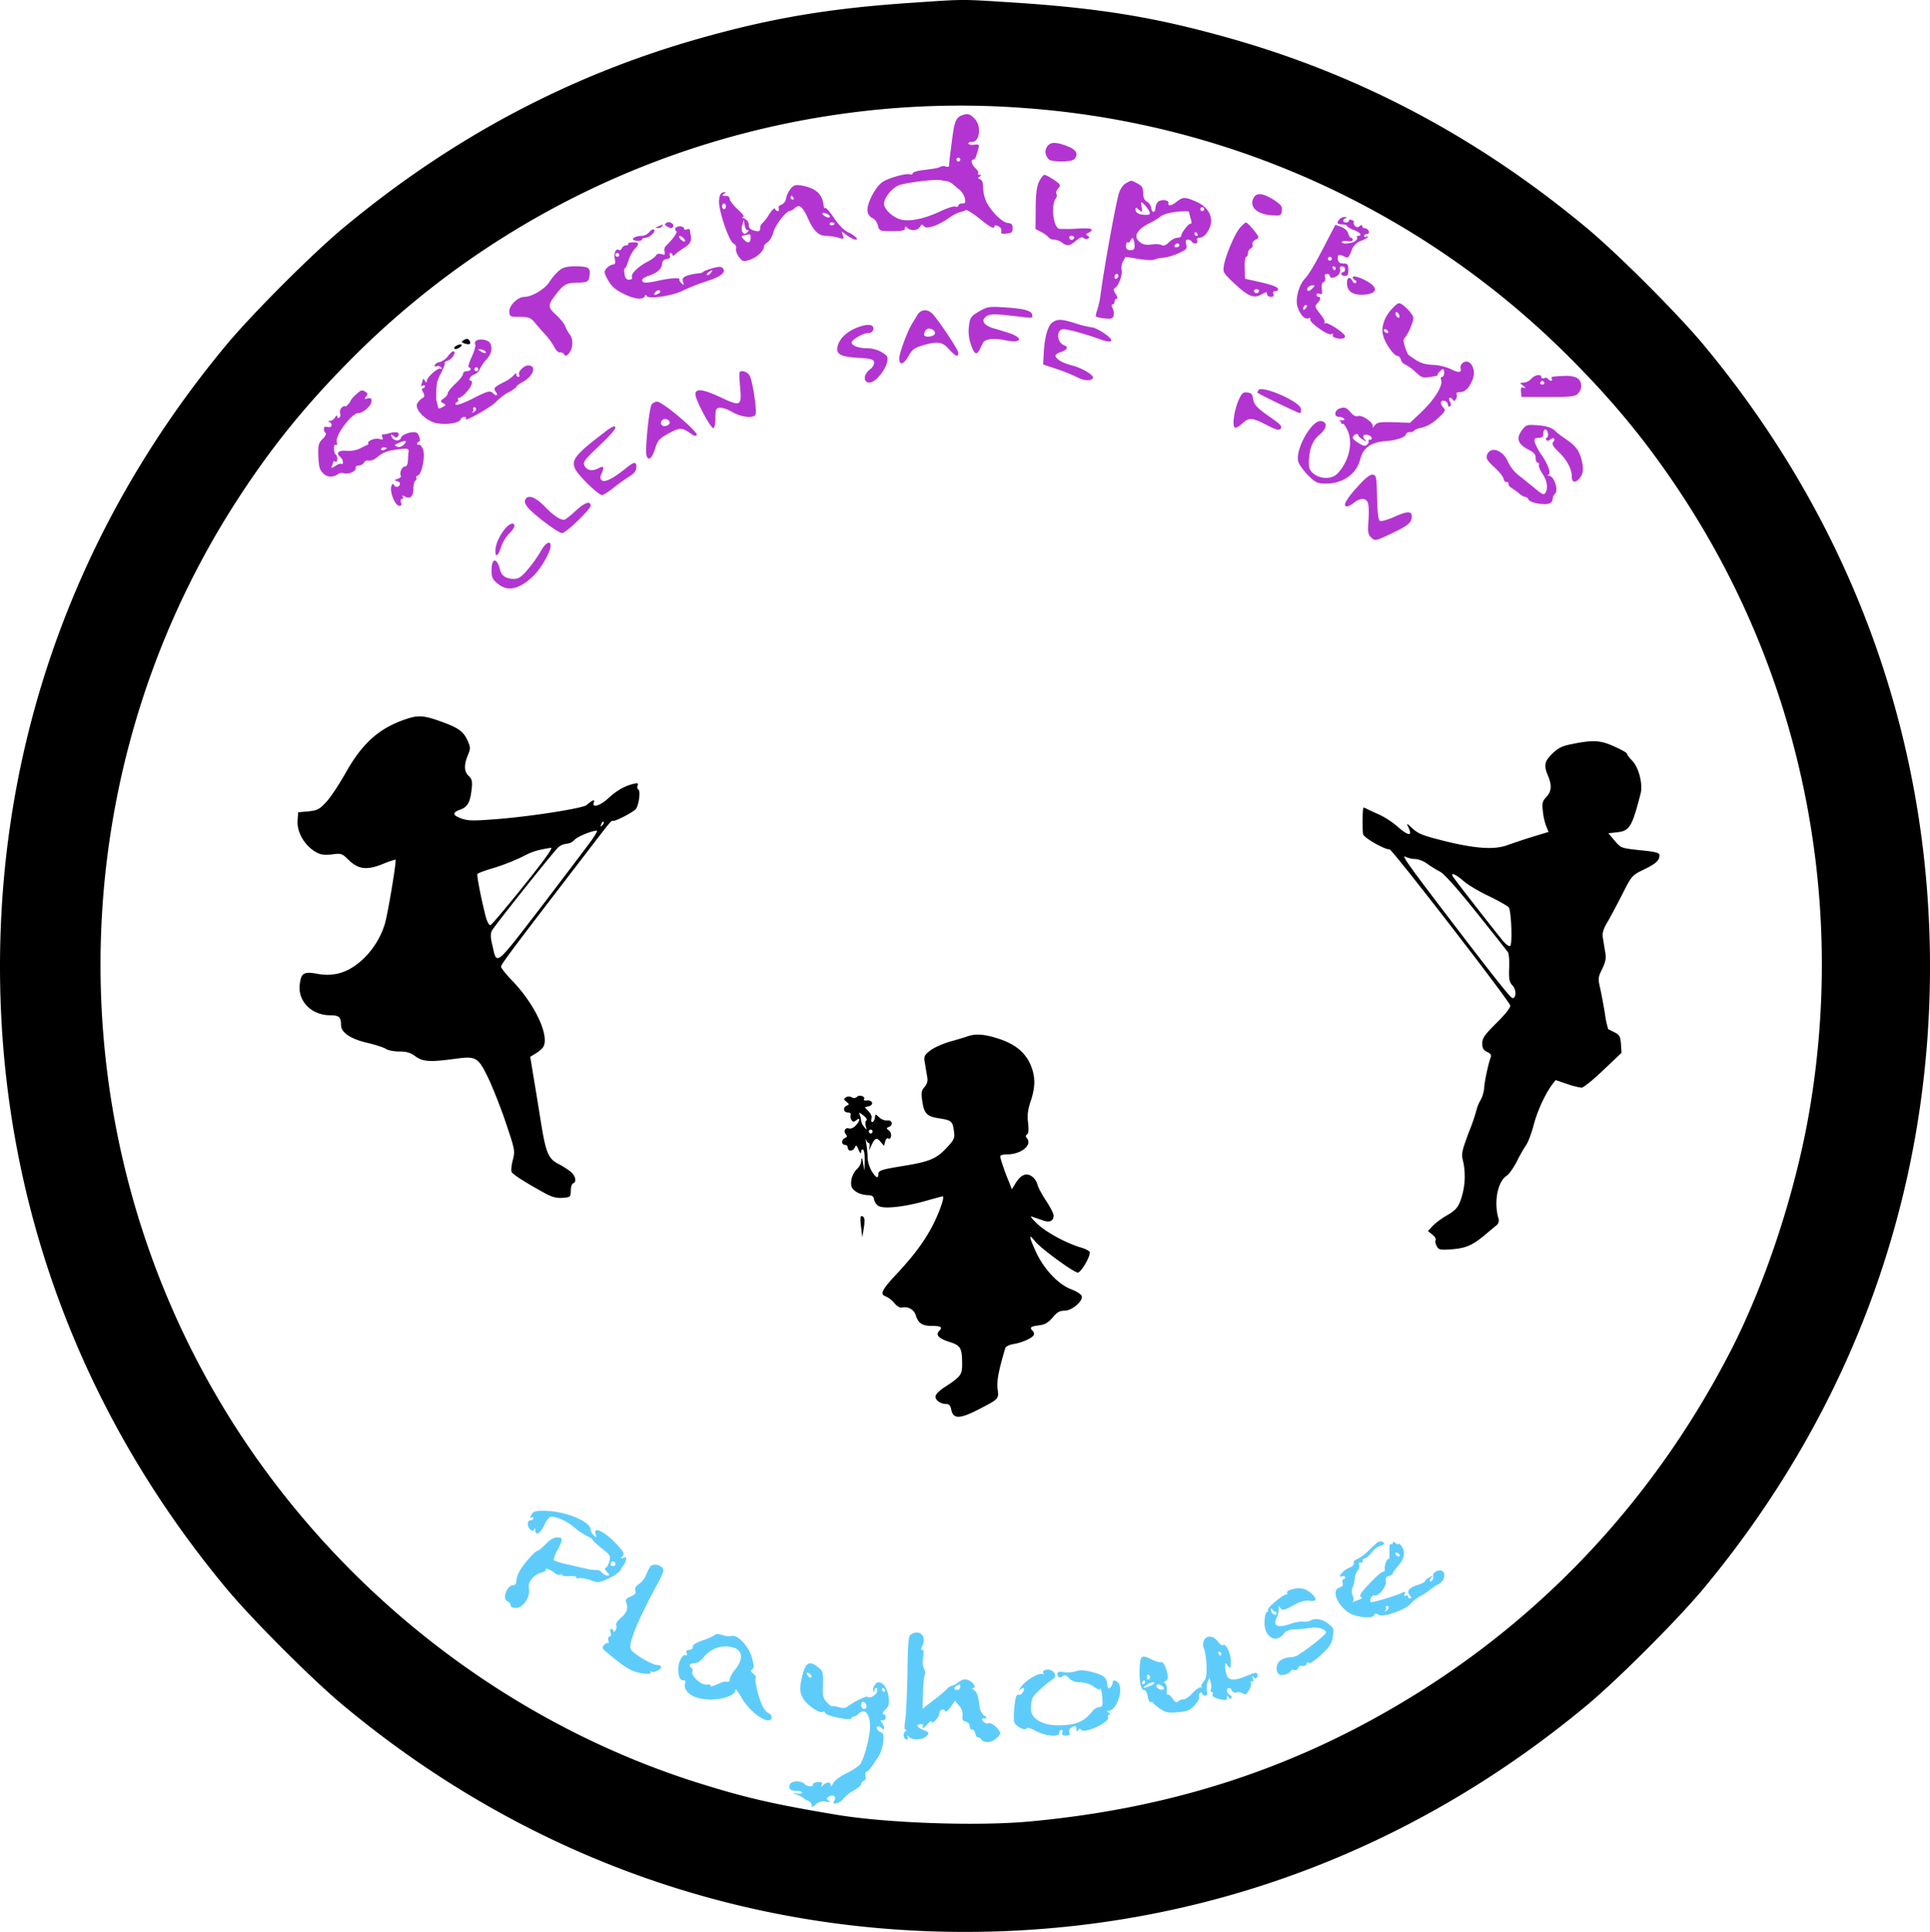 <svg xmlns="http://www.w3.org/2000/svg" width="1013" height="1013.763" viewBox="0 0 1013 1013.763">
  <defs>
    <style>
      .cls-1 {
        fill: #b335d1;
      }

      .cls-2 {
        fill: #5eccfb;
      }
    </style>
  </defs>
  <g id="spp_logo" transform="translate(-6 1020.763)">
    <path id="Path_5" data-name="Path 5" d="M486-1019.4c-44.1,2.9-74.6,8-112.8,18.8C304.6-981.2,242.8-948.3,186-901c-16.1,13.4-47.6,44.9-61,61C47.1-746.5,6-633.7,6-513.5S47.1-280.5,125-187c13.4,16.1,44.9,47.6,61,61C279.5-48.1,392.3-7,512.5-7S745.4-48.1,839-126c16.1-13.4,47.6-44.9,61-61,77.9-93.6,119-206.3,119-326.5S977.9-746.5,900-840c-13.4-16.1-44.9-47.6-61-61-56.8-47.3-118.6-80.2-187.2-99.6-39.2-11.1-68.3-15.9-114.9-18.9C510.3-1021.2,512.4-1021.2,486-1019.4Zm60,55.5A449.607,449.607,0,0,1,829.5-833.5c23.6,23.6,41.4,45.3,58.9,71.9,62.4,94.6,86.5,209.8,67.5,322.7-7.1,42.3-22.8,90.4-41.2,126.4C875-235.1,816.5-172.1,743.3-128.2,683.2-92,619.4-71.6,546-64.9c-27.5,2.5-75,.8-101.1-3.6-32.3-5.4-46.8-8.7-70.9-16.2-92.7-28.8-175.5-89.4-232.8-170.1C34.5-405.1,31.1-607.7,132.6-761.6c17.5-26.6,35.3-48.3,58.9-71.9A450.237,450.237,0,0,1,447.1-960.9,447.69,447.69,0,0,1,546-963.9Z"/>
    <path id="Path_6" data-name="Path 6" class="cls-1" d="M510.3-960c-2.1.9-3.1,2.9-3.9,7.8-.5,2.8-2.3,17-2.3,18.6-.1.4-.8.5-1.7.2a3.539,3.539,0,0,0-2.7.1c-1.2.7-2.3.9-9.9,1.9-2.7.3-4.8,1.1-4.8,1.6,0,.6-.6.8-1.3.5-2-.7-11.8,2-14.7,4.2-3.9,2.8-8.5,12.2-7.6,15.5a4.7,4.7,0,0,0,2.5,3.3c1,.3,2.3,1.9,2.8,3.6.9,3.2.9,3.2,7.6,3.2,5.2,0,6.7-.3,6.7-1.4,0-1.2.3-1.2,1.2-.3,1.8,1.8,5.5,1.5,6.7-.6.9-1.4,1.2-1.4,2-.3,1.2,1.8,6.9,0,12.9-4.1a23.781,23.781,0,0,1,6.2-3.3,11.578,11.578,0,0,0,3-1c.5-.3,4,1.9,7.7,4.9,4.7,3.8,6.9,5,7.1,4,.3-1.1.8-1.2,2.4-.3a2.293,2.293,0,0,1,1.4,2.5c-.5,1.2.1,1.5,2.7,1.2,2.7-.2,3.2-.7,3.2-2.8,0-2-.6-2.6-2.7-2.8-3.1-.4-9.3-6.8-11.4-11.8a20.212,20.212,0,0,1-1.4-6.9c0-2.3-.5-3.8-1.6-4.2-1.3-.5-1.3-.7-.2-1.4,1-.7,1.1-.9,0-.9-.7,0-1.1-.4-.8-.9.3-.4-.3-1.6-1.4-2.6-2.1-1.9-2.7-4.5-1.1-4.5.5,0,1.2-.9,1.5-2s.9-2.9,1.2-4.1c.5-1.8.2-2-2.5-1.7-1.6.2-2.9-.2-2.8-.7.1-.6.9-.9,1.6-.8,4.3.5,5.5-8.4,1.6-12.2C514.9-961.2,513.8-961.4,510.3-960Zm-.3,23a1,1,0,0,1-1,1,1.075,1.075,0,0,1-1-1,1,1,0,0,1,1-1A.945.945,0,0,1,510-937Zm-7.1,11.3a6.236,6.236,0,0,1,3,1.4c.9.8,2.6,2.2,3.7,3.1a8.587,8.587,0,0,1,2.8,4.4c.5,2.3.3,2.8-1.4,2.8-1.1,0-2,.5-2,1.1s-.7.9-1.5.5c-.8-.3-4.3.8-7.7,2.4-7.9,3.8-15.5,5.5-20.3,4.6-4.3-.8-9.5-5.4-9.5-8.4,0-3.3,4.4-8.6,8.2-9.9,4.3-1.4,19.7-3.2,21.8-2.5A14.682,14.682,0,0,0,502.9-925.7Z"/>
    <path id="Path_7" data-name="Path 7" class="cls-1" d="M555.7-944c-1.5,2.2-1.3,4.3.6,6.7,1.2,1.7,11.9,1.7,13.5.1,2.3-2.3,1.3-4.8-2.5-6.4C560.7-946.4,557.5-946.5,555.7-944Z"/>
    <path id="Path_8" data-name="Path 8" class="cls-1" d="M551.3-925.3c-1.2,2.7-1.7,6.7-1.7,14.3l-.1,10.4,3,1.6a11.956,11.956,0,0,1,3.8,2.7,3.854,3.854,0,0,0,3,1.3,7.9,7.9,0,0,1,4.1,1.5c2.7,2.1,4,1.9,7.4-1,2-1.7,3.2-2.1,4-1.3a1.985,1.985,0,0,0,2.2.3c.9-.6.9-.9-.1-1.6-1.1-.6-1-.9.4-1.5.9-.3,1.7-1.1,1.7-1.6,0-.7-2.8-.9-7.7-.6a73.306,73.306,0,0,1-9.3.1c-3.2-.7-4.5-12.6-1.8-16a2.2,2.2,0,0,0,.3-2.3c-.4-.6,0-1.9.9-2.9,1.5-1.7,1.4-2-2.2-4.5-2.1-1.4-4.3-2.6-5-2.6C553.6-929,552.3-927.3,551.3-925.3Zm18.5,29.4a1.481,1.481,0,0,1-1.3,1,1.481,1.481,0,0,1-1.3-1c-.2-.6.4-1.1,1.3-1.1S570-896.5,569.8-895.9Z"/>
    <path id="Path_9" data-name="Path 9" class="cls-1" d="M597.1-924.7c-1.4.7-3,2.9-3.7,5-1.6,4.5-8.3,41.8-9.8,54a47.713,47.713,0,0,1-1.6,7.3c-.7,1.9-1,3.7-.8,3.8a18.469,18.469,0,0,0,4.5.9c3.5.4,4.3.2,4.8-1.4a6.084,6.084,0,0,0-.5-3.9c-.7-1.3-.7-2,0-2,.5,0,1-.7,1-1.5s.5-1.5,1.1-1.5c.7,0,.5-.9-.5-2.5-1.3-1.9-1.3-2.6-.3-3.2,1.9-1.2,4-7,3.4-9.4a7.213,7.213,0,0,1,.6-4.3,12.065,12.065,0,0,0,1.3-2.4c.1-.2,3.1.2,6.8.9,3.6.6,7.4.8,8.4.4a14.311,14.311,0,0,1,4.7-1,28.822,28.822,0,0,0,7.9-2.3c4.3-2,4.8-2.4,4.2-4.7-.5-1.8-.2-2.5.8-2.5a2.517,2.517,0,0,1,2.1,1c1,1.6,3.5,1.2,2.9-.5-.4-1,0-1.5,1.1-1.5,2.2,0,4.3-2.3,5.7-6,1.7-5.1-1.2-10.3-7.3-12.9-5.9-2.6-7-2.6-10.2-.1-2.8,2.3-4.8,2.6-4.4.8.3-1.5-3.3-2.1-5.2-.9a4.733,4.733,0,0,0-1.6,3.3c-.2,2.9-1.9,3-2.3,0a4.757,4.757,0,0,0-2.3-3.2c-1.3-.8-1.9-2.1-1.9-4.5,0-2.8-.6-3.7-3-5C599.5-926.3,600.1-926.3,597.1-924.7Zm12.2,15c.5,1.3.1,1.7-1.7,1.7-3.6,0-5.6-1-5.6-2.8,0-1.3.2-1.3,1.8.1,1.8,1.6,1.8,1.5,1.4-1.4-.5-3.1-.5-3.2,1.5-1.2A14.544,14.544,0,0,1,609.3-909.7ZM638-911a1,1,0,0,1-1,1,1.075,1.075,0,0,1-1-1,1,1,0,0,1,1-1A.945.945,0,0,1,638-911Zm-8,1.2c0,.2.4,1.8.9,3.6.6,1.8.6,3,.2,2.8-.9-.6-5.1,4.7-5.1,6.4,0,.5-.9,1-2,1-1.2,0-3.2,1.1-4.5,2.4-1.5,1.5-2.8,2-3.7,1.5-.7-.5-3.1-.7-5.3-.4-2.9.4-4.6.1-6.3-1.3-3.5-2.7-1.6-6.4,5-9.8A37.247,37.247,0,0,0,615-907c.8-1.2,5.8-2.5,10.5-2.8A27.934,27.934,0,0,1,630-909.8Zm4.5,11.8c.3.5.1,1-.4,1a1.1,1.1,0,0,1-1.1-1c0-.6.2-1,.4-1C633.7-899,634.2-898.6,634.5-898Zm-33,5.7c.1,2.3-.3,2.8-2.2,2.8-1.7,0-2.3-.6-2.3-2.3,0-1.3.4-2.1.9-1.8s1.2-.1,1.5-1C600.3-896.8,601.3-895.7,601.5-892.3Zm23.5.3c0,.5-.7,1-1.6,1-.8,0-1.2-.5-.9-1a1.9,1.9,0,0,1,1.6-1A.923.923,0,0,1,625-892Zm-32,15.9a1.9,1.9,0,0,1-1,1.6c-.5.3-1-.1-1-.9,0-.9.5-1.6,1-1.6A.923.923,0,0,1,593-876.1Z"/>
    <path id="Path_10" data-name="Path 10" class="cls-1" d="M421.2-922a13.415,13.415,0,0,0-2.6,5.2,4.274,4.274,0,0,1-2.5,3.5c-1.2.3-1.7,1.1-1.4,1.9s.1,1.4-.5,1.4a1.716,1.716,0,0,1-1.4-1.2c-.3-.7-1.6.6-3.1,2.9a21.957,21.957,0,0,1-3.7,4.8,3.421,3.421,0,0,0-1,2.5c0,1.3-.6,1.8-2,1.5-3.1-.6-4-1.4-4-3.6a3.589,3.589,0,0,0-2.2-2.9c-1.3-.5-1.7-.9-.8-.9.9-.1-.2-1.7-2.8-4-2.3-2.1-4.2-4.6-4.2-5.5,0-1-.9-1.6-2.2-1.6-1.9,0-2-.2-.8-1.1,1.3-.8,1.2-1-.4-.7-1.3.2-1.9,1.3-2.2,4.2-.4,4.9,5.1,21.3,7.6,22.6a2.422,2.422,0,0,1,1.3,2.8c-.2,1,.5,2.9,1.6,4.4,2,2.4,2.3,2.5,5.8,1.3,3.7-1.3,7.3-4.7,7.3-6.9,0-.6.9-1.7,2-2.3,1-.7,2.4-3.1,3-5.4,1.1-3.8,6.6-10.9,8.5-10.9a6.143,6.143,0,0,0,2.7-1.6c2.3-2.2,4.1-.8,6.9,5.5s5.6,9.1,9.3,9.1a29.014,29.014,0,0,1,6.4.9c3.1.9,3.3.8,2.6-1.1l-.6-2.1,3,2.2c3.1,2.2,5.8,2.8,4.7,1.1a14.675,14.675,0,0,0-4.4-2.9c-2.3-1.2-5.2-4.1-7.4-7.6-2.1-3-4.1-5.4-4.5-5.1s-.8-.3-.9-1.2c-.5-6-4.1-9.3-11.5-10.6C423.8-923.9,422.8-923.7,421.2-922Zm1.3,5c.3.5.1,1-.4,1a1.1,1.1,0,0,1-1.1-1c0-.6.2-1,.4-1C421.7-918,422.2-917.6,422.5-917ZM387-912.5c0,.8-.4,1.5-1,1.5-.5,0-1-.7-1-1.5s.5-1.5,1-1.5C386.6-914,387-913.3,387-912.5Zm53.9,4.4c.7.5.9,1.1.4,1.4-.4.3-1.7-.1-2.8-.9C436.4-909.2,438.5-909.6,440.9-908.1ZM398.3-900c.8,0,.8.3-.1,1.2-1.9,1.9-3.6-.5-2.6-3.9l.8-2.8.4,2.7C397-901.2,397.6-900,398.3-900Zm45.7-3.6c0,1.1-1.9,1.5-2.5.6-.3-.5.1-1,.9-1C443.3-904,444-903.8,444-903.6Zm-44,7.5c0,2.9-1.5,3.3-3.4,1.2-1.7-1.8-1.7-2,.1-2.4C399.8-898.1,400-898,400-896.1Z"/>
    <path id="Path_11" data-name="Path 11" class="cls-1" d="M664-917c-2.5,4.7,1.6,8.7,9.5,9.2,4.8.3,5,.2,5.3-2.4.3-2.3-.4-3.2-4.4-5.8C668.8-919.5,665.5-919.8,664-917Z"/>
    <path id="Path_12" data-name="Path 12" class="cls-1" d="M709.2-905.8c-1.9,1.9-1.4,2.8,1.3,2.8,1.4,0,2.5.4,2.5.8s1.6,1.4,3.5,2.1c3.4,1.2,4.8,3.1,2.3,3.1-.6,0-.9.3-.5.6.3.4,0,1.3-.8,2-1.5,1.5-8,2-7.1.5.3-.4,1.7-.6,3.1-.3,1.5.2,2.5,0,2.5-.7a1.018,1.018,0,0,0-.9-1.1c-.5,0-1.1-1-1.5-2.3-.3-1.3-1.8-2.7-3.6-3.4l-3.1-1.1-5,9.6c-5.8,11.3-8.8,16.3-11.2,18.9-3,3.4-4.8,10.2-3.8,14.1,1.3,4.4,3.8,7.2,5.9,6.5.9-.4,1.3-.2.9.4-.9,1.4,9,8.6,10.9,7.9.8-.3,1.3-.2,1,.3s.1,1.2,1,1.5c2.6,1,5.4.7,5.4-.7,0-1.5-8.7-7.3-10.3-6.9-.7.2-.9,0-.5-.4s-.6-2.4-2.3-4.5c-2.8-3.5-2.9-4-1.5-5.5,1.8-1.8,2.1-3.4.6-3.4a1.1,1.1,0,0,1-1-1.1c0-.6.7-.8,1.6-.5,1.3.5,1.5.1,1.2-2.5-.3-2,0-3.3.9-3.6.8-.3,1.1-1.3.8-2.4-.4-1.3-.1-1.9.9-1.9.9,0,1.6.4,1.6,1,0,1.5,2.7,1.2,4.4-.5a3.452,3.452,0,0,0,1-3c-.4-.9,0-1.5,1-1.5a1.561,1.561,0,0,1,1.6,1.5c0,.8-.4,1.5-1,1.5a1,1,0,0,0-1,1c0,.5.9,1,1.9,1,1.5,0,1.9-.7,1.8-3.3-.1-2.8-.4-3.2-2.6-3.2-1.9,0-2.7-.6-2.9-2.3-.4-2.4.8-2.8,3.7-1.2,1.5.8,2.1.3,3.4-3a8.112,8.112,0,0,1,5.1-5.4c2-.8,3.6-1.8,3.6-2.1s-.4-.3-1,0c-.5.3-1,.1-1-.4,0-.6.7-1.1,1.5-1.1.9,0,1.2-.6.9-1.5a2.528,2.528,0,0,0-2-1.5,1.266,1.266,0,0,1-1.4-1.1c0-.8-.4-.8-1.4,0s-1.6.8-2.5-.2c-.6-.8-.8-1.6-.5-1.9.2-.3-.2-.8-1.1-1.1-.8-.4-1.5-.2-1.5.3,0,.6-.7,1-1.5,1-1.8,0-2-1.6-.2-2.3q1.2-.6-.3-.6A3.84,3.84,0,0,0,709.2-905.8ZM705-885a1,1,0,0,1-1,1,1.075,1.075,0,0,1-1-1,1,1,0,0,1,1-1A.945.945,0,0,1,705-885Zm2,5c0,.5-.2,1-.4,1-.3,0-.8-.5-1.1-1-.3-.6-.1-1,.4-1A1.028,1.028,0,0,1,707-880Zm-12.3,10.7c-.9.9-1.9,1.4-2.3,1.1-1-1,.6-2.8,2.4-2.8C696.3-871,696.3-870.9,694.7-869.3Zm-3.5,10.5c-.7.7-1.2.8-1.2.2,0-1.4,1.2-2.6,1.9-1.9C692.1-860.2,691.8-859.4,691.2-858.8Z"/>
    <path id="Path_13" data-name="Path 13" class="cls-1" d="M355.9-903.9c-1.2.8-1.2,1,.1,1.9,1.8,1.2,2.7,1.2,3.3.2C360.2-903.1,357.4-904.9,355.9-903.9Z"/>
    <path id="Path_14" data-name="Path 14" class="cls-1" d="M656.7-901.1c-2.7,3.3-7.2,13.8-8.3,19.5-.6,3.7-.5,4,5.7,9.8,7.2,6.7,10.1,7.8,14.1,5.5,2.4-1.4,2.8-1.4,2.8-.2,0,.8.9,1.5,2,1.5,1.3,0,1.8-.5,1.4-1.5s0-1.5,1.1-1.5c.9,0,1.5-.6,1.3-1.2-.4-1.2-4-2.4-13.3-4.4l-4-.9-.2-5.8c-.1-3.1.3-5.7.8-5.7s.9-.9.9-1.9a3.033,3.033,0,0,1,1.5-2.5,1.554,1.554,0,0,0,.9-2c-.3-.8.3-1.9,1.6-2.6,2.1-1.1,2.1-1.1-1-5.1-1.8-2.1-3.5-3.9-4-3.9S658.1-902.7,656.7-901.1Zm10.1,33.2a1.481,1.481,0,0,1-1.3,1,1.481,1.481,0,0,1-1.3-1c-.2-.6.4-1.1,1.3-1.1S667-868.5,666.8-867.9Z"/>
    <path id="Path_15" data-name="Path 15" class="cls-1" d="M351.5-902c-1.6.7-1.7.9-.3.9a2.736,2.736,0,0,0,2.3-.9C354.2-903.1,354.2-903.1,351.5-902Z"/>
    <path id="Path_16" data-name="Path 16" class="cls-1" d="M360.5-901.1a1.216,1.216,0,0,0,.5,1.6c.8.5-1.7,4.1-5.6,7.9a3.211,3.211,0,0,0-.6,2.9c.4,1.6.1,1.8-1.6,1.3-1.3-.4-2.4-.2-2.9.7-.4.8-2.4,2.2-4.3,3.2-4.8,2.4-9,6.4-8.3,8.1.3.9-.2,1.4-1.5,1.4-1.4,0-2.1-.8-2.4-3-.3-1.7-.2-3,.2-3s1.2-1.8,1.9-4.1a17.739,17.739,0,0,1,3.2-6c2.7-2.7,2.4-3.6-1-3.5-1.6.1-2.7.4-2.4.8.2.5-.3.8-1.2.8a2.534,2.534,0,0,0-2.1,1.5c-.4.8-1.1,1.2-1.6.9-1.6-1-2.7,1.7-2.1,4.8.4,2.1.2,2.8-.9,2.8a6.341,6.341,0,0,0-3.3,1.9c-1.6,1.9-1.6,2.2.6,6.3,1.8,3.2,3.8,5,7.8,7,5.8,3,10.6,3.6,11.5,1.5.4-.8.8-.8,1.1-.1.9,1.8,14-.2,19.2-3a111.252,111.252,0,0,1,12.2-4.8c7.6-2.4,10.5-4.8,8.4-6.9-.9-.9-2.3-.8-5.7.2-2.5.7-4.6,1.6-4.6,1.9s-1.3.6-2.8.7a29.587,29.587,0,0,0-5.6,1.2c-2.2.9-2.6,1.5-2.1,3.2.6,1.9.5,2-.8.8-.8-.8-1.3-1.7-1.1-2,.7-1.1-4.9-.8-11.4.7-3.5.8-6.8,1.2-7.3.8-1.7-1-.9-2.2,2.4-3.4,4.6-1.5,7-3.6,7.2-6.2a2.48,2.48,0,0,1,2.4-2.6c1.5-.2,2.1-.9,1.7-1.8-.3-.8-.1-1.4.4-1.4a1.028,1.028,0,0,1,1,1.1c0,.6.7.4,1.5-.5a40.783,40.783,0,0,1,4.5-3.3c3.2-1.9,4.2-3.7,3.5-6.8a25.069,25.069,0,0,1-.4-2.7c-.1-.4-.8-.5-1.6-.2-.8.4-1.5.1-1.5-.5C365-902.2,361.4-902.4,360.5-901.1Zm4.5,5.6c.7.8.8,1.5.2,1.5a4.29,4.29,0,0,1-2.2-1.5c-.7-.8-.8-1.5-.2-1.5A4.289,4.289,0,0,1,365-895.5ZM331-887a1,1,0,0,1-1,1,1.075,1.075,0,0,1-1-1,1,1,0,0,1,1-1A.945.945,0,0,1,331-887Zm48,9.5c-.7.9-1.5,1.3-1.9,1-.3-.3.1-1,.9-1.5C380.1-879.4,380.4-879.2,379-877.5Zm-27.1,10.6c-2.2,1.4-3.3,1-1.9-.6.7-.8,1.7-1.2,2.2-.9C352.8-868,352.7-867.4,351.9-866.9Z"/>
    <path id="Path_17" data-name="Path 17" class="cls-1" d="M346.7-898.9a5.817,5.817,0,0,1-3.6,1.9c-4.6,0-6.9,2.4-2.6,2.6,1.4.1,2.5-.2,2.5-.7s.8-.9,1.8-.9c2.2,0,5.8-3.5,4.4-4.3C348.8-900.7,347.6-900,346.7-898.9Z"/>
    <path id="Path_18" data-name="Path 18" class="cls-1" d="M299.6-878.9a27.464,27.464,0,0,0-5.1,5.9c-2.4,3.9-9.3,8-13.2,8-3.5,0-8.2,4.6-8,7.8.2,2.6.5,2.7,5.6,2.7,4.7.1,5.7.5,7.8,3,1.4,1.7,3.9,4.6,5.7,6.5a34.114,34.114,0,0,1,4.6,6.5c.9,1.6,2.2,2.9,2.9,2.7a2.161,2.161,0,0,1,2.2,1c.7,1,1.1,1,2.2-.2,2.5-2.6,2.8-7.6.8-10.2a18.593,18.593,0,0,1-2.5-4.5c-.4-1.2-2.5-3.8-4.7-5.8-4.5-4.1-4.5-5.2.2-11.2,3.9-4.9,5.2-5.6,11-5.7,5.6-.2,5.9-.5,6.4-4.3.4-3.6-.8-4.3-7.6-4.3C303.7-881,301.6-880.5,299.6-878.9Z"/>
    <path id="Path_19" data-name="Path 19" class="cls-1" d="M716-875.2a1.935,1.935,0,0,0,1.3,1.5.786.786,0,0,1,.4,1.3c-.5.5-1.3.1-1.8-.9-1.5-2.6-2.9-2-2.9,1.1,0,4.2,2.8,6.3,8.4,6.1,5.3-.3,7.6-2,5.5-4.5C724.6-873.4,716-877,716-875.2Z"/>
    <path id="Path_20" data-name="Path 20" class="cls-1" d="M736.7-858.8c-4.4,4.6-6.1,10.4-4.5,14.9,1.4,4.2,5.6,9.9,7.3,9.9.7,0,1.5.9,1.8,2a3.9,3.9,0,0,0,2.4,2.6,23.647,23.647,0,0,1,5.3,3.9c3.3,3,3.8,3.2,8,2.5,2.5-.4,4.1-.8,3.7-.9-.9-.1,1.7-3.1,2.7-3.1.3,0,.6.9.6,2s-.5,2-1.1,2-.9.7-.5,1.5c1.1,2.9-3.2,10-9.7,16.3l-6.6,6.3-8.5-.3c-7.5-.2-8.7,0-10.1,1.7-.8,1.1-1.3,1.3-1,.5.6-1.9-5.6-6.3-7.8-5.4-1.1.4-2.5-.4-4-2.2-1.9-2.2-2.9-2.6-5-2-3.3.8-3.9,4.6-.8,4.6a3.5,3.5,0,0,1,2.6,1c.4.7-.2.9-1.7.7-1.2-.2-1.7-.2-1,0a1.993,1.993,0,0,1,1.2,1.5c0,.6.3.8.7.4.4-.3,1.5,1.2,2.6,3.5,3,6.5.7,16.4-5.3,22.6-2.7,3-8.7,3.1-12.4.2-2-1.5-2.6-2.9-2.6-5.7.1-7.2,1.7-11.6,5.5-14.8,4.1-3.4,4.4-6.7.9-7.2-4.9-.7-13.6,14.8-12,21.2.4,1.5,2.7,4.7,5.1,7.2,4.1,4,4.9,4.4,9.5,4.4,8.8,0,15.9-5,17.9-12.6,1.7-6.5,5.7-9.2,14.4-9.8,4.9-.4,9.7-2.1,9.7-3.6,0-.5.9-1,1.9-1a3.234,3.234,0,0,0,2.5-.9c.3-.5,2.2-1.2,4.2-1.5a19.911,19.911,0,0,0,8-4.8c4.2-3.8,4.3-4.2,2.8-5.9-.9-1-1.3-2.2-1-2.8.9-1.4,3.6-.2,3.6,1.6,0,.8.5,1.1,1,.8.7-.4.7-1.3,0-2.6-1.1-2,.3-2.8,1.6-.8.5.8,1,.6,1.6-.5a3.135,3.135,0,0,0,.3-2.6c-.3-.6.5-1,1.8-1,2.7,0,4.8-2.1,6.7-6.8,2.2-5.7-2-11.8-5.7-8.1a2.763,2.763,0,0,0-.7,2.4c.9,2.3-1.2,2.5-4.9.5a26.432,26.432,0,0,0-9.4-2.3c-5.4-.3-7.3-1-13.1-5.3a17.21,17.21,0,0,1-1.7-4c-1-3.1-1-4,0-5.1a23.848,23.848,0,0,0,3.1-5.8c1.7-4.5,1.6-4.7-.2-7.2a23.052,23.052,0,0,0-4.2-4.1C740.1-862.2,739.8-862,736.7-858.8Zm3.7,3.3c.3.8.1,1.5-.3,1.5-.5,0-1.1-.7-1.5-1.5-.3-.8-.1-1.5.3-1.5C739.4-857,740-856.3,740.4-855.5Zm-5.9,8.5c.3.5.2,1-.4,1a2.335,2.335,0,0,1-1.6-1c-.3-.6-.2-1,.4-1A2.039,2.039,0,0,1,734.5-847ZM719-792.2c0,.4,1,1.3,2.3,2.1,2,1.3,2.1,1.3.9-.2-1.5-1.8-.2-3,2.2-2.1,1.8.7,2.2,2.4.5,2.4-.5,0-.8.3-.6.7.3.5-.1,1.3-.8,1.9-.9.9-2,.7-4.3-.8-3.2-2-3.8-2.9-2.5-4.1C717.6-793.2,719-793.2,719-792.2Z"/>
    <path id="Path_21" data-name="Path 21" class="cls-1" d="M519.8-857.3c-4.2,2.5-4.7,3.2-5.2,7.5a20.863,20.863,0,0,0,1,9.8c1.7,5.1,3,5.9,4.6,2.7.4-.9,1.2-2.5,1.7-3.5,1-2.1,5.7-2.7,11.8-1.4,7.9,1.7,9.9-.8,2.8-3.5-2.2-.8-6-1.9-8.4-2.6-5.5-1.5-7.5-4.2-4.6-6.3,2-1.6,4.5-1.6,19.3.2,4.9.6,5.4.5,5-1.1-.4-2.3-4.1-3.3-14.8-4C525-860,524.2-859.8,519.8-857.3Z"/>
    <path id="Path_22" data-name="Path 22" class="cls-1" d="M487.5-855.5c-.8,1.4-2.1,3.5-2.9,4.8-2.5,4.2-6.6,15.3-6.6,18,0,3.9,2.3,3.3,4.9-1.3,1.8-3.3,3.1-4.2,7.3-5.5,7.9-2.3,10.3-2,13.9,2,3.5,3.8,4.9,4.4,4.9,1.9,0-1.6-9.4-15.7-13.3-20.2C493-858.8,489.4-858.6,487.5-855.5Zm9.2,9.8c-.5,1.8-5.7,2.2-5.7.5a4.151,4.151,0,0,1,1.2-2.6C493.6-849.2,497.3-847.5,496.7-845.7Z"/>
    <path id="Path_23" data-name="Path 23" class="cls-1" d="M558.3-851.5c-2.4,1.7-4.1,8.1-4.5,16.5l-.3,5.5L561-827a89.278,89.278,0,0,1,10.8,4.4c3.4,1.8,7.3,1.8,7.9.1.4-1.5-6-5.3-11.4-6.6-4.7-1.2-8.3-3.4-8.3-5.1,0-.5,1.4-1.4,3-1.9,3.3-1.2,3.9-2.6,1.5-3.5-4-1.6-4.2-8.4-.3-8.4,2.4,0,11.2,2.4,18.7,5.1,7.3,2.7,8.6,1.1,2.6-3-2.5-1.7-5.4-3.1-6.5-3.1a47.113,47.113,0,0,1-8.2-2C563.2-853.4,561.1-853.5,558.3-851.5Z"/>
    <path id="Path_24" data-name="Path 24" class="cls-1" d="M459.5-850c-7.4,1.8-12.7,6-13.9,11.1-.9,4,1.5,5.3,10.8,5.9,6.7.4,8.1.8,8.4,2.3.2,1-.7,2.7-2.2,3.8-3.5,2.7-3.6,6.9-.2,6.9,2.9,0,8.3-6.3,9.2-10.8.6-2.7.2-3.3-2.7-5.1a15.58,15.58,0,0,0-7.7-2.1c-4.5,0-8.2-1.4-8.2-3,0-1.5,6.1-5,8.6-5s3.8-2.4,2.1-3.8C463-850.3,461.2-850.4,459.5-850Z"/>
    <path id="Path_25" data-name="Path 25" d="M249.1-842.1c-1.1.7-.9,1,.8,1.6,2.5.8,3.6.2,2.6-1.4C251.7-843.2,251-843.3,249.1-842.1Z"/>
    <path id="Path_26" data-name="Path 26" class="cls-1" d="M256-842a1.494,1.494,0,0,0-.6,1.9c.4.6-.4,3.6-1.8,6.6s-2.1,5.5-1.5,5.5a.923.923,0,0,1,.9,1c0,.5-.9,1-2,1s-2,.7-2,1.5-1.8,3.1-4,5.1c-2.2,2.1-4,4.3-4,5s-.9,1.9-2.1,2.7c-1.9,1.4-1.9,1.6-.3,2.5s1.6,1-.4,2.1c-1.5.8-2.2.8-2.3.1a18.376,18.376,0,0,0-.9-3.8,52.634,52.634,0,0,1,.4-9.3,25.627,25.627,0,0,1,2.4-5.5c1.1-2.3,1.9-4.4,1.6-4.7s.4-.8,1.5-1.2c2.3-.7,4.6-4.1,3.3-4.9-.5-.3-1.8.8-3,2.4a8.627,8.627,0,0,1-4.3,3.2,3.6,3.6,0,0,0-2.7,1.6c-.2.7.2,1,1.1.6a2.041,2.041,0,0,1,2.3.7c.4.7.3,1-.3.6-1.3-.8-7.3,4.5-7.3,6.5,0,1-.3.9-1-.2-.5-.8-1-1.2-1-.8a10.508,10.508,0,0,1-.7,2.4c-.4,1.2-.3,1.5.5,1,.7-.4,1.2-.2,1.2.3a1.1,1.1,0,0,1-1,1.1c-.7,0-.7.7.1,2.1.9,1.8.8,2.4-.5,3.1A7.849,7.849,0,0,0,225-809c-1.5,2.8,3.9,8.6,9.3,10.1,4.8,1.3,12.6.3,13.4-1.7a2.285,2.285,0,0,1,2-1.4c.8,0,1.1.5.8,1-1.3,2.1,13.2-6,16-9a27.528,27.528,0,0,1,6.8-5.1c2-1.1,3.7-2.3,3.7-2.7s1.6-1.6,3.6-2.7c5.5-3,7.2-8.5,2.6-8.5-2.3,0-5.6,3.5-4.7,4.9.3.6.1,1.1-.4,1.1a1.23,1.23,0,0,1-1.1-1.3c-.1-.8-.5-.7-1.3.4a17.824,17.824,0,0,1-4.7,3.4c-5.5,2.7-6.2,3.5-4.9,5.2,1.6,1.8.5,2.8-1.2,1-1.7-1.7-2.6-1.5-11.6,3.1-4,2-7.6,3.2-8,2.8-.4-.5-.2-1.1.5-1.3.6-.3,1-.9.6-1.4-.3-.5-.1-.9.5-.9,1.5,0,5.8-4.6,6.6-7,.4-1.1.2-2-.4-2-1.7,0-.1-2.8,2-3.3a5.313,5.313,0,0,0,2.8-2.9,21.881,21.881,0,0,1,3.5-5c2.6-2.8,3.3-6.2,1.7-8.7C262-842.5,257.9-843.2,256-842Zm5,6.2c0,.5-.9.4-2-.2s-2-1.2-2-1.4.9-.2,2,.1S261-836.4,261-835.8Zm-4,8.8a1,1,0,0,1-1,1,1.075,1.075,0,0,1-1-1,1,1,0,0,1,1-1A.945.945,0,0,1,257-827Zm-1.2,21.2a2.475,2.475,0,0,1-1.6,1.4c-.7.1-.8,0-.2-.3a.923.923,0,0,0,.4-1.4c-.3-.5,0-.9.6-.9C255.7-807,256-806.5,255.8-805.8Z"/>
    <path id="Path_27" data-name="Path 27" d="M245.1-839.1c-.7.5-.9,1.1-.4,1.4.4.3,1.7-.1,2.8-.9C249.6-840.2,247.5-840.6,245.1-839.1Z"/>
    <path id="Path_28" data-name="Path 28" class="cls-1" d="M394.4-818.4c1,10.8.5,11.1-9.8,6.3-9.8-4.6-13.6-5-13.6-1.7.1,3.1,8.2,18.2,9.5,17.7.6-.2,1-2.7,1-5.4,0-4.4.3-5,2.2-5.3,1.2-.2,4.2.8,6.6,2.2,4.5,2.7,11,3.5,12.2,1.5,1-1.6-1.5-18.1-3.1-20.7a5.034,5.034,0,0,0-3.6-2.2C393.8-826,393.8-825.7,394.4-818.4Z"/>
    <path id="Path_29" data-name="Path 29" class="cls-1" d="M809.7-822a5.94,5.94,0,0,1-3.9,2c-2.3.1-2.3.1-.3,1.7,1.5,1.2,1.6,1.4.3,1-1.3-.5-1.6,0-1.5,2.1l.3,2.7h13.9c12.1.1,14.2-.2,15.7-1.7,2.5-2.5,2.3-6.4-.4-8.2-1.3-.8-4.3-1.3-6.8-1.1-6.7.3-7.2.4-6.5,1.5.3.5.2,1-.4,1a2.2,2.2,0,0,1-1.6-1,1.575,1.575,0,0,0-2-.3c-.8.3-1.5,0-1.5-.6C815-824.7,811.6-824.1,809.7-822Zm6.8,2c.3.5-.1,1-1,1s-1.3-.5-1-1c.3-.6.8-1,1-1S816.2-820.6,816.5-820Z"/>
    <path id="Path_30" data-name="Path 30" class="cls-1" d="M666.5-816a1.927,1.927,0,0,0-.4,1.4c1.2.9,21.2,10.6,22.1,10.6.5,0,.8-1,.6-2.3C688.3-810.1,668.2-818.8,666.5-816Z"/>
    <path id="Path_31" data-name="Path 31" class="cls-1" d="M192.6-813.5a11.825,11.825,0,0,0-2.6,3,5.112,5.112,0,0,1-1.5,2.1c-.8.9-1.5,1.2-1.5.8,0-.3-.7-.1-1.5.6a3.1,3.1,0,0,0-1,3.1,2.207,2.207,0,0,1-.5,2.4c-.5.3-1,0-1-.7,0-.8-.5-.6-1.1.4a3.935,3.935,0,0,1-2.7,1.9c-1,0-1.2.3-.4.6,2.1.8,1.4,3.2-.8,2.6-1.4-.4-2,0-2,1a2.991,2.991,0,0,0,.9,2.2c.5.3-.1,1.7-1.5,3-2.2,2.2-2.5,3.3-2.3,9.2.2,5.4.7,7.1,2.5,8.9,2.1,2.2,5.3,2.3,8,.3.5-.5,1.9-.6,3.1-.3,2.5.7,6.4-1.2,6-2.9-.1-.7.6-1.2,1.6-1.2a3.308,3.308,0,0,0,2.6-1.3c.5-.8,1.1-1.3,1.5-1.3,2.4.3,3.8-.2,6.4-2.4,2.1-1.7,4.9-2.8,9.1-3.3,6.2-.9,6.9-.7,6.5,1.5-.1.7-.2,2.6-.3,4.3-.1,1.9-.6,3-1.5,3-1.6,0-3.1,3.4-2.2,4.9.3.5-.4,1.2-1.7,1.6-1.9.6-1.9.8-.4,1.2,1.9.5,2.2,1.9.6,2.9a1.707,1.707,0,0,1-2-.7c-.6-1.1-.9-1-1.5.5-1,2.6,1.8,9.9,4,10.2,1.2.2,1.5-.3,1.1-1.7-.4-1.1-.2-1.9.5-1.9.6,0,.8-.5.4-1.1-.5-.8-.1-.8,1.3,0,2.7,1.4,4.3-.3,4.3-4.5,0-1.8.5-3.6,1-3.9a1.1,1.1,0,0,0,.5-1.5c-.3-.4.1-1,.9-1.3,2.2-.9,4-10.8,2.5-14-.7-1.5-1.6-2.4-2-2.1a.552.552,0,0,1-.9-.5,1.018,1.018,0,0,1,.9-1.1c1.1,0,.2-3.8-1.1-4.6-1.8-1.2-7.7.6-8.3,2.5-.7,2.2-4,1.8-5-.6-.5-1.3-.3-1.4,1.1-.3,1.3,1.2,1.7,1.1,2.4-.1,1.2-1.8-1.1-2.4-4.8-1.3a12.4,12.4,0,0,1-3.4.6c-.4-.1-.5.5-.1,1.4.5,1.3.2,1.5-1.5,1-2.2-.7-6.4.9-5.9,2.2a.709.709,0,0,1-.6.9c-.4.2-2.1,1-3.8,1.9a14.807,14.807,0,0,1-7,1.2c-4.2-.4-5.8,1.2-3.3,3.2a4.2,4.2,0,0,1,1.4,2.8c0,.8-.3,1.2-.7.9-.3-.4-1.8,0-3.1.9-2.3,1.5-2.5,1.5-1.9-.1a9.624,9.624,0,0,0,.7-2.1c0-.3.5-.2,1,.1.6.3,1-.3,1-1.4a3.234,3.234,0,0,0-.9-2.5c-.5-.3-.8-1.7-.8-3.1s.4-2.2,1-1.8.8-.2.5-1.5c-1-3.5,7.8-15.2,11.3-15.2,2.5,0,6.9-3.9,6.9-6.2,0-1.6-.5-1.9-2.1-1.5-1.7.5-1.8.3-.8-1,1-1.2,1-1.6-.2-2.4C195.9-816.4,195.6-816.3,192.6-813.5Zm25.2,26.2a3.358,3.358,0,0,1-3.5.9c-1.5-.7-1.4-.9,1.2-2C219.1-790,220-789.5,217.8-787.3Zm-8.8,1.7c0,.2-.7.6-1.5,1-.8.3-1.5.1-1.5-.4,0-.6.7-1,1.5-1S209-785.8,209-785.6Z"/>
    <path id="Path_32" data-name="Path 32" class="cls-1" d="M656.1-810.8c-2.3,5.2-3.5,13.4-2,14.4.6.3,2.3-.6,3.8-2,3.5-3.4,5.4-3.3,12.8.6,4.6,2.4,6.5,3,7.3,2.2,1.3-1.3.3-2.4-5.5-6.4-6.7-4.6-8.4-6.5-8.8-9.5-.3-2.4-.9-3.1-3-3.3C658.4-815.1,657.8-814.5,656.1-810.8Z"/>
    <path id="Path_33" data-name="Path 33" class="cls-1" d="M348.1-808.6c-1.4,1.6-3.7,24.6-2.7,27.1,1,2.8,2.9,1.2,4.5-4,1.4-4.3,2.2-5.2,7.2-7.9,5.9-3.2,6.9-3.1,12.1.6.9.7,2.1.9,2.5.4,1.3-1.3-17.9-17.6-20.8-17.6A4,4,0,0,0,348.1-808.6Zm9.4,9.6c0,.8-1,1.6-2.2,1.8-2.2.3-3.2-1.6-1.6-3.2C354.9-801.5,357.5-800.6,357.5-799Z"/>
    <path id="Path_34" data-name="Path 34" class="cls-1" d="M805.1-795.4c-3.5,4.5-2.6,7.6,3,10.5,3,1.5,3.9,2.5,3.9,4.4,0,1.4.5,2.5,1.1,2.5s.9.6.6,1.2c-.2.7.7,2.9,2,4.8,2.4,3.6,2.9,7.5,1.4,9.9-.8,1.2-1.8.7-5.6-2.5-2.6-2.1-6.5-5.3-8.6-6.9a20.352,20.352,0,0,1-5.3-6.7c-2.7-6.6-9.5-8.8-11.2-3.6-.5,1.6.4,3,3.9,6.2,2.5,2.2,4.7,5,4.9,6.1s1,1.9,1.6,1.7c.7-.1,1.1.3,1,.9-.2.6.6,1.6,1.6,2.2,1.1.7,2.9,2,4,2.9a6.591,6.591,0,0,0,3.2,1.8,2.136,2.136,0,0,1,1.7,1.4c.7,1.6,7.7,3,10.7,2.1a2.876,2.876,0,0,0,2-2.5,3.421,3.421,0,0,1,1-2.5c2.3-1.4-.1-9.4-2.9-9.6-.9,0-1.1-.3-.4-.5,1.6-.7-.2-5.7-3.9-10.9a29.825,29.825,0,0,1-3.3-6.3c-.3-1.8.1-2.2,2.1-2.2,1.7,0,2.4-.5,2.4-1.9,0-2.9,1.7-3.4,2.4-.8.3,1.2.1,2.4-.4,2.5a.828.828,0,0,0-.4,1.3c.3.6,1.1.5,2-.2,1.8-1.5,3.1-.4,1.6,1.3-.8,1-.1,2.3,3,5.3,4.4,4.3,6.8,8.9,6.8,13,0,3.3,2.4,3.3,4.6,0,1.2-1.9,1.5-3.6,1-6.6-1-6.2-3.1-9.5-8.4-13-2.6-1.8-4.9-3.5-5.2-3.8-2-2.3-4.7-3.3-9.8-3.7C807.6-798,807.1-797.9,805.1-795.4Z"/>
    <path id="Path_35" data-name="Path 35" class="cls-1" d="M323.4-794c-15.7,11.9-17.9,14.8-15.3,19.7,1.9,3.5,12,13.3,13.8,13.3.8,0,3.2-1.5,5.5-3.3a93.992,93.992,0,0,1,8.4-6.1c3.1-1.9,4.2-3.3,4.2-5.1,0-3.3-1-3.2-6.2,1-6.4,5.1-10.6,7.1-12,5.7-.9-.9-.9-1.8.1-3.8,1.4-3.2.9-3.9-1.7-2.5-3.2,1.7-6,1.3-7.3-1.1-1.1-2-.5-2.9,7.5-10.5,7.9-7.6,10-10.3,7.7-10.3A18.119,18.119,0,0,0,323.4-794Z"/>
    <path id="Path_36" data-name="Path 36" class="cls-1" d="M718.3-765.1c-5.9,6.5-7.8,10.1-5.2,10.1a9.487,9.487,0,0,0,3.6-2c3.1-2.4,5.9-2.6,7.1-.3.6.9.8,5.1.5,9.2-.5,6.8-.3,7.8,1.5,9.5,2,1.8,2.2,1.7,9.9-1.9,9.3-4.4,11.3-6,11.3-9.2,0-3-2.2-3-9.5.3-3.2,1.4-6.4,2.3-7.1,2-1-.4-1.4-3.7-1.6-12.3-.3-10.9-.4-11.8-2.3-12C725.1-771.9,722.5-769.8,718.3-765.1Z"/>
    <path id="Path_37" data-name="Path 37" class="cls-1" d="M281.6-758.3c-.4,1,.3,2.7,2.1,4.6,4.1,4.3,15.5,12.7,17.3,12.7,2,0,15-12.5,15-14.4,0-2.8-3.2-1.7-8.1,2.9-2.6,2.5-5.3,4.5-5.9,4.5-2.2,0-5.6-2.3-10.2-7.1C286.8-760.2,282.8-761.5,281.6-758.3Z"/>
    <path id="Path_38" data-name="Path 38" class="cls-1" d="M270.6-742.7c-2.9,3.8-4.6,7.9-4.6,11.3,0,3.5,1.7,2.1,3.1-2.6a20.135,20.135,0,0,1,4-6.6c1.6-1.5,2.9-3.4,2.9-4.1C276-747.1,273.1-746,270.6-742.7Z"/>
    <path id="Path_39" data-name="Path 39" class="cls-1" d="M290-731.8a67.267,67.267,0,0,1-6.7,9.5c-3.5,4.2-5.1,5.3-7.4,5.3-4.2,0-6.6-1.5-7.4-4.7-1.6-6.6-4.5-6.5-4.5.2,0,3.6.5,4.8,3.1,6.9,5.2,4.4,11,3.3,18.3-3.4,4.3-4,9.6-13,9.6-16.3C295-737.4,292.4-736,290-731.8Z"/>
    <path id="Path_40" data-name="Path 40" d="M218.5-643.2c-13.6,4.7-22.2,12.4-30.8,27.5-3.4,6.1-8,13.1-10.3,15.6-3.7,4-4.7,4.6-9.5,5.1l-5.4.5-.3,4.2c-.5,6.4,3.9,13.7,10.2,17,2.1,1.1,4.3,1.3,7.9.9,4.8-.7,5.2-.5,8.7,2.9,5.1,5,9.6,5.5,18,2.1a46.155,46.155,0,0,1,6.6-2.3c.6.7-4,28.4-5.6,33.7-3.7,12.6-14.3,23.8-24.6,26.1a25.414,25.414,0,0,1-11,.1c-7.1-1.2-8.4-.4-9.1,5.9-.9,8.7,6.3,15.8,15.8,15.9,4.9,0,5.9.9,5.9,5.2,0,3.8,5,7.2,13.5,9.2,4.4,1,8.9,2.5,10,3.2,1.1.8,4.2,1.4,7,1.4,3.9,0,5.9.6,8.5,2.5,3.9,2.9,7.8,3.1,20.4,1.4,11.6-1.6,12.5-1.1,18,10.3,2.4,5.1,6.6,15.7,9.2,23.5,4.6,13.7,4.8,14.4,3.6,19.1-.7,2.6-1,5.5-.7,6.3.5,1.3,6.3,5.1,17.2,11.1,4,2.2,6.3,2.8,9.5,2.6,4.2-.3,4.3-.4,4.4-3.7,0-1.9.5-3.6,1.2-3.9,1.9-.6,1.4-3.7-1-5.9a43.279,43.279,0,0,0-6.5-4.2c-5.5-2.7-6.8-5.9-9.4-22.1-1.1-6.9-2.8-17.4-3.8-23.3l-1.8-10.9,2.6-1.6a16.112,16.112,0,0,0,3.9-3.1c4.2-5.2-3.6-22.5-16.1-35.4-3.2-3.3-5.7-6.5-5.7-7.2,0-1.2,5.1-8.1,40-53.5,19.2-25,17.5-23,18.9-23,1.7,0,10.5-4.6,11.8-6.2,1.6-1.9,2.6-9.5,1.4-10.2a1.741,1.741,0,0,1-.4-2.2c.4-1.2,0-1.4-2.3-.8-4.6,1.1-8.6,3.4-13.1,7.5-4.4,4.1-8.8,5.3-7.6,2.2.7-1.8-.7-1.3-3.8,1.4-2,1.7-29.3,6-47.4,7.4-11.5.9-14.7.9-17.9-.2-5.2-1.8-5.4-3.2-1.1-4.8,4-1.4,5.3-3.8,6.1-11.1.4-3.8.1-4.9-1.5-6.5-2.5-2.2-2.7-5.9-.5-11,1.4-3.5,1.4-4.1-.2-7.7-2.2-4.8-4.8-6.7-14.4-10.1C228.3-645.4,225.4-645.6,218.5-643.2Zm103.6,55.5c-1,.9-1.1.8-.5-.6.3-1,.9-1.5,1.2-1.2S322.8-588.4,322.1-587.7Zm-5.9,8.3c-2.2,3-14,18.6-26.2,34.6-24.6,31.9-23.1,30.8-25.6,19.9-1-4-1-6-.2-7.5,1.5-2.8,32.5-41.7,35-43.9a7.994,7.994,0,0,1,4.3-1.7,6.4,6.4,0,0,0,4-2c1.5-1.7,8.7-4.7,11.8-4.9C319.8-585,318.4-582.5,316.2-579.4Zm-23.1,7.6c-4.9,7.2-28.5,36.2-29.7,36.5-.6.2-1.6-1.6-2.3-3.9-2.2-8.3-5-22.2-4.5-22.9.2-.5,4.4-2,9.2-3.4a110.926,110.926,0,0,0,14.6-5.8c4.9-2.6,7.5-3.4,14.9-4.6C295.7-575.9,294.8-574.1,293.1-571.8Z"/>
    <path id="Path_41" data-name="Path 41" d="M831.5-630.4c-5.7,1.1-7.6,2.1-10.7,5.1-4.2,4.1-4.6,6.2-2.3,11.6,2.1,5.1,1.9,8.2-.9,11.2-2,2.1-2.3,3.3-1.8,7.3a31.2,31.2,0,0,0,1.7,7.8l1.3,3.2-8.6,2.6c-4.8,1.5-10.7,3.5-13.2,4.4-6.7,2.4-16.4,1.8-32.3-2.1-12-3-14.3-3.9-17.4-6.8-2.6-2.5-3.2-2.8-2.4-1.2,2.8,5.5.7,5.6-5.5.2a43.539,43.539,0,0,0-9.3-6.1c-2.5-1.1-5.4-2.5-6.3-2.9a10.95,10.95,0,0,0-2.1-.9c-.6,0-.7,12.3-.2,14.1.6,1.9,11.1,7.9,13.9,7.9,1.4,0,62.6,79.1,63.3,81.9.2,1-2.6,4.6-7.2,9.1-6.3,6.3-7.5,8-7.5,10.7,0,2.6.6,3.6,2.5,4.5,1.7.8,2.4,1.7,2,2.7-1.3,3.2-3.5,13.7-3.5,16.4a16.673,16.673,0,0,1-2,6.4,19.421,19.421,0,0,0-2,4.9,104.071,104.071,0,0,1-4.1,11.9c-3.8,10.4-4,11.1-2.8,15.8a37.516,37.516,0,0,1-1.7,20.4c-1.3,3.3-2.8,4.9-6.8,7.2a39.4,39.4,0,0,0-7.6,5.6l-2.5,2.7,2.3,1.9c1.3,1,2.1,2.3,1.7,2.9-.3.5-.1,1.9.6,3.1,1,2,1.7,2.1,7.8,1.7,7.5-.6,10.9-2,17.8-7.8,2.6-2.2,5.4-4.5,6.1-5.1a3.151,3.151,0,0,0,.7-3.3c-2.5-8.4-.5-19.3,4.3-22.4,1.3-.8,3.7-4.3,5.4-7.6a80.276,80.276,0,0,1,5-8.8c1-1.5,2.7-6.1,3.8-10.3,1.9-7.3,6.1-16.4,9.8-21.3l1.7-2.2,5.9,2a41.055,41.055,0,0,0,7.7,2c1,0,6.1-4.1,11.4-9.2l9.6-9.1-.3-4.6c-.3-3.9-.7-4.8-3.3-6.1l-3.4-1.7a49.506,49.506,0,0,1-1.7-8c-.7-4.3-1.8-10.3-2.5-13.4-1.2-5.2-1.1-5.9,1.1-10.3,1.8-3.8,2.1-5.6,1.5-8.9-.4-2.3-.9-5.6-1.2-7.4-.4-2.4.2-4.5,2.3-8,1.5-2.6,5.1-9.3,7.9-14.8,5-9.9,5.2-10,11.4-13,6.3-3.1,8.1-4.7,8.1-7.5,0-1.3-2.1-1.8-10.1-2.6-10.1-1.1-10.1-1.1-13.4-5l-3.3-3.9,4.5-.5c6.6-.7,7.9-2.8,12.4-20.3,1.3-5.1-1-13.9-4.5-17.4-1.4-1.4-2.6-3-2.6-3.5s-3-2.2-6.6-3.8C846.1-632.3,842.5-632.6,831.5-630.4ZM748.8-570a12.988,12.988,0,0,1,6.3,2.5,62.608,62.608,0,0,0,6.8,4.2c2.2,1.2,9.1,8.9,19,21.3,8.6,10.7,16.1,20.2,16.6,21s.8,4.6.6,8.4c-.2,5.7.1,7.2,1.8,9,2,2.1,2,6.6,0,6.6-1,0-9.5-10.7-33-41.5-22-28.8-25.7-34-23-32.6A12.193,12.193,0,0,0,748.8-570Zm25.3,11.5c2.1,1.9,8.1,5.5,13.2,7.9,5.2,2.5,9.9,5.2,10.6,6,1.3,1.6,2,19,.8,20.2-.5.5-2.2-.7-3.8-2.6-4.3-5.2-25.5-32.3-26.3-33.8C767.2-563.2,770.3-561.9,774.1-558.5Z"/>
    <path id="Path_42" data-name="Path 42" d="M514-477c-1.4.5-5.7,1.8-9.7,2.9-3.9,1.2-8.6,3.3-10.3,4.8-3,2.4-3.2,3-2.5,6.7.4,2.3.9,5.5,1.2,7.1a5.761,5.761,0,0,1-1.5,5.2c-1.6,1.9-1.8,3-1.1,7.5,1,6.5,2.4,7.9,9,8.9,6.3,1,6.9,1.5,7.6,6.7.5,3.6.2,4.4-3.6,8.5-5.5,6-9.2,7.5-22.7,9.7-12.2,2-13.4,2.4-13.4,4.6,0,2.3-1.4,1.6-3.5-1.9a16.394,16.394,0,0,1-2.1-6.7,51.076,51.076,0,0,0-.7-7.5c-.3-2.2-.4-3.2-.1-2.3.3,1,.9,1.8,1.4,1.8.4,0,.6,1,.4,2.2-.4,2.1-.4,2.1.6-.1,2.1-4.7,3-5.3,5.1-2.8l1.9,2.2.6-2.2c.3-1.3,1-2,1.5-1.7,1.8,1.1,2.3-2.9.5-4.1-1.4-1.1-1.5-1.3-.1-1.9,2.5-.9,1.8-3.8-.8-3.4a6.038,6.038,0,0,1-4.3-1.7c-1.9-1.8-1.9-1.8-2.2.3-.2,1.2-.8,2.2-1.4,2.2-.5,0-.7-.7-.4-1.7.4-1-.2-2.5-1.4-3.8l-2.1-2.2,2.2-.6c2.7-.7,1.9-3.3-1-3-1.3.2-2-.1-1.6-.7.9-1.4-2.4-2.5-3.7-1.2a2.22,2.22,0,0,1-2.8.2,3.123,3.123,0,0,0-3.1.1c-1.2.8-1.1,1.1.4,2.3s1.6,1.4.2,2c-2.2.8-1.9,3.6.5,3.6,1.1,0,1.7.5,1.5,1.2a3.333,3.333,0,0,0,.4,2.7c.8,1.2,1.2,1.2,2.5.2,2.4-2,2,.5-.4,2.9-1.1,1.1-2.6,1.7-3.4,1.4-1.9-.7-3,1.4-1.7,3,.9,1,.8,1.5-.4,2-1.9.7-2,3.6,0,3.6a1.538,1.538,0,0,1,1.5,1.5c0,2.1,2.9,1.9,3.7-.2.6-1.4.9-1.2,1.9,1.2.9,2,1.3,2.4,1.4,1.2,0-1,.5-1.5,1-1.2.6.3.9,3,.9,5.8l-.2,5.2-.7-4c-.5-2.8-.8-3.3-.9-1.4a7.018,7.018,0,0,1-2.1,4.4c-3.1,2.8-4.3,8.5-2.3,10.7,1.8,2,4.7,3.1,8.3,3.2,1.8.1,2.6.7,2.8,2.4a5.338,5.338,0,0,0,2.4,3.3c2.9,1.6,13.2.5,24.3-2.6,4.9-1.4,9.1-2.5,9.2-2.5,1,0-.2,4.2-2.8,10.3-4.4,10.1-10.4,18.7-20.3,29.4-8.8,9.3-10,11.7-6.7,12.8a13,13,0,0,1,4.4,3.4q2.55,3,4.5,2.4a6.048,6.048,0,0,1,6.8,3.9c1.3,4.4,3.4,5.8,8.6,5.8,4.8,0,5.7.7,3.7,2.7s-.2,3.9,5.4,5.7c6,1.9,6.7,3.1,6.7,12,0,5.1-.9,6.3-8.2,11.1-3.7,2.3-5.8,4.4-5.8,5.6,0,2,2.8,3.9,5.8,3.9,1.4,0,2.1.9,2.5,3,1,4.9,4.4,4.9,14,0,11.2-5.8,11-5.6,10.3-11-.5-4,.5-9.4,4-21.2.3-1,2-1.9,4.5-2.3,4.3-.7,9.5-3,10.5-4.7a1.965,1.965,0,0,0-.5-2.1c-1.9-1.9-1.3-2.4,3.2-3,3.2-.4,4.9-1.4,7.2-4.1,2.3-2.8,3.7-3.6,6.3-3.6,3.8,0,9.6-4.9,9-7.6-.2-.9-2.6-2.5-5.5-3.6-7-2.6-14.8-11-19-20.6-3.4-7.6-3.4-8.8,0-4.6,2.9,3.7,20.3,16.4,22.4,16.4,1.7-.1,6.4-7.9,6.3-10.6,0-.6-1.9-1.7-4.2-2.4-8-2.3-18.3-7.9-23.3-12.5-2.7-2.6-4.1-4.3-3-3.9s3.6,1.2,5.5,1.9c3.9,1.5,6,.5,6-2.5,0-1-1.8-4.4-3.9-7.6-2.2-3.3-4.3-7.2-4.6-8.7a8.041,8.041,0,0,0-3.1-4.3c-2.9-1.9-5.7-.6-8.4,3.8l-1.9,3.1-1.5-3.8c-2.1-5-4.6-12.3-4.6-13.5,0-.6,1.6-1,3.5-1,7.5,0,13.5-4.9,10.5-8.5-.8-1-.8-1.5.1-2,.8-.5.9-2.5.5-6.1-.5-4.1-.1-6.9,1.4-11.4,2.6-7.8,2.5-13.3-.4-19.7-3-6.4-8.5-10.6-17.4-13.3C522.4-478.1,518.1-478.4,514-477Zm-53.2,44.1c-.6.4-.7,1.7-.4,3,.7,2.3.7,2.3-.8.5a6.765,6.765,0,0,1-1.6-3.2,9.819,9.819,0,0,0-.7-3c-.6-1.6-.4-1.6,1.9.2C460.6-434.4,461.3-433.2,460.8-432.9ZM464-427a1,1,0,0,1-1,1,1.075,1.075,0,0,1-1-1,1,1,0,0,1,1-1A.945.945,0,0,1,464-427Z"/>
    <path id="Path_43" data-name="Path 43" d="M457.8-382.3c-.3.4-.2,3,.2,5.8l.6,5,.8-4.8c.5-3.1.5-5.2-.2-5.9C458.7-382.7,458-382.8,457.8-382.3Z"/>
    <path id="Path_44" data-name="Path 44" class="cls-2" d="M284.9-225.9c-.8,1.5-.8,1.9,0,1.5.6-.4,1.1-.2,1.1.3,0,.6-.7,1.1-1.5,1.1-1.9,0-2,3.4-.1,4.9,1.1.9,1.5.9,1.9-.1.4-.8.6-.7.6.4.2,3.1,2.5,1.9,4.6-2.3,1-2.3,2.5-4.3,3.2-4.6,2.2-.8,8.7,1.9,12.4,5.2a35,35,0,0,0,6.7,4.6c1.8.8,3.2,1.7,3.2,2.1,0,.3,2.2,2.4,4.8,4.5,4.6,3.6,4.8,4,4,7-.5,1.8-1.4,3.3-2,3.3s-.3.9.7,2c1.5,1.7,1.6,2,.3,2a4.347,4.347,0,0,1-2.8-1.5,3.674,3.674,0,0,0-2.9-1.4,16.094,16.094,0,0,1-4.1-.4c-1.4-.3-5.9-1.3-10-2.3a51.279,51.279,0,0,1-8.2-2.3c-.4-.4.3-2.8,1.7-5.3,3.1-5.9,3.1-6.8-.1-6.8-1.7,0-3.8,1.2-6,3.5-1.8,1.9-3.7,3.5-4.2,3.5-1.3,0-7.8,7.3-9.6,10.9A12.92,12.92,0,0,0,277-191c0,1.1-.6,2-1.3,2-3.7,0-6.4,7.4-3.2,8.6a2.528,2.528,0,0,1,1.5,2c0,.9,1.1,1.4,2.9,1.4,3.7,0,7.6-5.9,6.7-10.3-.7-3.3,2.5-7.2,6.8-8.3,1.4-.3,2.3-1,2-1.5-.7-1.2,2.8.1,4.8,1.8.9.8,2.2,1.2,2.7.8.6-.3,1.1-.2,1.1.2,0,.5,1.8.8,4,.6,2.2-.1,3.8.2,3.5.7-.3.4.3.6,1.2.4,1-.3,3.8.2,6.1,1,4.2,1.5,4.6,1.5,9.9-1,3-1.4,5.7-3.4,6-4.3A8.6,8.6,0,0,1,333-199a7.238,7.238,0,0,0,1.4-2.7c.6-1.9.4-2.2-1.1-1.6s-1.6.4-.6-.8c1.1-1.3.7-2.2-2-5.2-6.5-7.4-13.6-11.1-12.1-6.5.6,2,.5,2.1-1,.6a5.323,5.323,0,0,1-1.6-2.9c0-4.4-13.7-9.9-25-9.9C287-228,285.9-227.6,284.9-225.9Zm44.1,26c0,.5-.7.9-1.5.9-.9,0-1.2-.6-.9-1.5C327.2-202,329-201.6,329-199.9Z"/>
    <path id="Path_45" data-name="Path 45" class="cls-2" d="M728.5-211c-.5.5-2.7,2.4-4.7,4.4a23.181,23.181,0,0,1-5.7,4.1c-1.1.3-1.8,1.2-1.5,1.9.3.8-.7,1.8-2.6,2.6-3.2,1.3-6.6,5.5-3.5,4.4.8-.4,1.5-.1,1.5.5a1.018,1.018,0,0,1-.9,1.1c-.5,0-.7.8-.4,1.9.3,1.2-.2,2-1.6,2.4-4.7,1.2-.9,10.2,5.8,13.7,4.5,2.2,11.7,2.7,12.4.7.3-.9.9-.9,2.3-.1,2.5,1.5,14.2-2.6,16.9-5.9a19.985,19.985,0,0,1,5.5-4.2,28.216,28.216,0,0,0,4.8-3.2,24.67,24.67,0,0,1,4.3-2.8c3.2-1.7,4.1-6.1,1.4-7.1-1.5-.6-4.5,1.1-4.3,2.4.2,1.9-.3,3.2-1.3,3.2-.8,0-.7-.6.2-1.7,1.3-1.5,1.2-1.5-.8-.4-1.3.6-2.3,1.5-2.3,2,0,.4-1.8,1.4-4.1,2.1-4.5,1.5-5.8,3.3-3.9,5.5.9,1,.9,1.5.1,1.5a1.11,1.11,0,0,1-1.1-1.1c0-.5-.5-.7-1.2-.3-.8.5-.9.2-.5-.9.5-1.3.3-1.5-1.1-.8-3.3,1.7-16.1,5.5-16.7,5-1-1.1.7-4,2.1-3.5,2,.8,6.6-5.2,5.8-7.6-.4-1.4,0-2.1,1.5-2.5,1.2-.3,2.1-.9,2.1-1.4,0-.4,1.4-2.4,3-4.2,3.3-3.8,3.8-7.3,1.5-10.3-.8-1-1.5-1.5-1.5-1s-.7.3-1.5-.4c-1.1-.9-1.5-.9-1.5-.1,0,.7-.4.9-1,.6-.6-.4-.9,1.1-.7,3.9.1,2.4-.1,4.2-.5,4-.8-.5-2.3,3.5-2,5.3a.985.985,0,0,1-.9,1.3c-.7,0-3.9,2.8-7.1,6.2-4.2,4.4-5.5,6.3-4.6,6.9s.7,1-.7,1.5c-1.1.4-2.4.9-3,1.2-.5.3-.7.2-.3-.2.4-.5.3-1.9-.3-3.3a5.763,5.763,0,0,1,0-4.1,13.983,13.983,0,0,0,1.2-4.7,8.609,8.609,0,0,1,1.6-4.3,2.655,2.655,0,0,0,.6-2.8c-.3-.9,0-1.4.8-1.2a.878.878,0,0,0,1.2-1,.957.957,0,0,1,1-1.2c.7,0,2.3-1.3,3.5-3a10.812,10.812,0,0,1,4.7-3.6c1.4-.3,2.2-1,1.9-1.5C731.7-212.2,729.8-212.2,728.5-211Zm12,6c.3.5.2,1-.4,1a2.335,2.335,0,0,1-1.6-1c-.3-.6-.2-1,.4-1A2.039,2.039,0,0,1,740.5-205Zm-5.7,28.2a2.475,2.475,0,0,1-1.6,1.4c-.7.1-.8,0-.2-.3a.923.923,0,0,0,.4-1.4c-.3-.5,0-.9.6-.9C734.7-178,735-177.5,734.8-176.8Z"/>
    <path id="Path_46" data-name="Path 46" class="cls-2" d="M347.3-198.7a25.14,25.14,0,0,0-2.2,4.4,11.477,11.477,0,0,1-3.8,4.8c-1.6,1.1-2.2,2.2-1.8,3.4.4,1.4-.2,2.2-2.5,3.1s-2.9,1.7-2.4,2.9c1.3,3.1.5,5.6-2.7,8.3-1.7,1.4-2.8,3.1-2.5,3.7a3.2,3.2,0,0,1-.3,2.8c-.6,1-1.1,1.2-1.1.5a1.2,1.2,0,0,0-1.1-1.2c-.6,0-.8.9-.4,2,.4,1.2.2,2-.5,2s-1,.8-.7,2c.3,1.1.2,1.8-.3,1.5-.4-.3-1.3.2-2,1-1.1,1.3-.9,1.9,1.1,3.5,11,9.1,13.3,10.5,19.7,11.4,3.1.4,4.1.2,3.6-.6-.4-.7-.3-.8.4-.4,1.3.8,5.2-1,5.2-2.4,0-.6-.9-1-1.9-1-2.9,0-13.3-6.3-14.1-8.5-1.2-3.1,4.3-16.2,14.3-34.5,2.8-5.2,3.3-6.8,2.4-8C352.2-199.9,348.5-200.3,347.3-198.7Z"/>
    <path id="Path_47" data-name="Path 47" class="cls-2" d="M684.2-186.8c-1.8.5-3,1.3-2.7,1.8.4.6.1,1-.5,1-1.7,0-10.1,7.1-9.5,8,.3.5,0,1-.6,1.2s-1.1,2.4-1.2,5c-.3,7.8,5.8,11.8,10,6.5,1.4-1.8,2.9-2.4,6.3-2.5a63.462,63.462,0,0,0,8.1-.8c3.7-.6,7.9.8,7.9,2.6,0,.8-8.7,7.9-12.9,10.5A11.6,11.6,0,0,0,687-152a11.594,11.594,0,0,1-4,.9,10.3,10.3,0,0,0-5.2,1.8c-2.1,1.9-2.4,5.6-.5,7.1,1.3,1,5.1,0,6.1-1.7a1.674,1.674,0,0,1,2-.5,1.665,1.665,0,0,0,2-1.1c.4-1,1.2-1.5,2.1-1.1a1.742,1.742,0,0,0,2.2-1c.4-1,.8-1.2,1.2-.5.4.6,3-1.1,6.4-4.2,4.8-4.5,5.8-6,6.3-9.8.6-4.1.4-4.6-2.7-6.8-3.2-2.4-6.8-2.9-9.2-1.4a7.875,7.875,0,0,1-3.7.5,16.956,16.956,0,0,0-6.5,1.1c-6.8,2.4-9.6,1.2-7.5-3a12.455,12.455,0,0,0,1.2-4.8c-.2-1.7-.1-1.8.9-.4s1.8,1.2,6.6-1.4c3.7-2,6.4-2.8,8.4-2.5,4,.6,4.5-.7,1.4-3.6S688.6-187.9,684.2-186.8Zm-8.8,11.9c.3-.1.6.2.6.6,0,1.8-2.5.6-2.8-1.2-.2-1.5-.1-1.6.6-.7A2.54,2.54,0,0,0,675.4-174.9Z"/>
    <path id="Path_48" data-name="Path 48" class="cls-2" d="M381.3-162.9a31.552,31.552,0,0,1-6.4,2.9c-3.6,1.2-5.4,2.4-5.3,3.4s-.6,1.6-1.8,1.6c-1.4,0-1.8.5-1.4,1.6.4,1,.1,1.4-.6,1.2-1.6-.6-3.8,3.6-3.8,7.2,0,3.9.9,6,2.7,6,1,0,1.3.6.9,1.6-.9,2.4,1.2,5.4,4.9,7,7.5,3.1,21.4.8,21.5-3.6,0-.8,1.6,1.1,3.4,4.4,3.4,5.8,10.2,11.6,13.9,11.6,2.1,0,2.3-2.8.2-3.7-.9-.3-2.3-2-3.2-3.7-2-3.8-4.4-13.6-3.7-14.8.4-.5-.2-1.6-1.2-2.3-1.5-1.2-1.6-1.7-.6-2.3,1-.7,1-1.8,0-5.7-1.6-6.1-7.5-12.6-10.7-11.8a10.036,10.036,0,0,1-5-.5C383.4-163.4,381.9-163.5,381.3-162.9Zm10.2,6.9c4.5,1.7,4.6,6.4,0,11.8-1.4,1.7-2.5,3.8-2.5,4.7,0,1-.5,1.5-1.3,1.2-.7-.3-3,.3-5,1.3s-3.7,1.4-3.7.8c0-.5-1-.8-2.2-.6-2.7.4-8.2-4.6-7.4-6.7a1.718,1.718,0,0,0-.4-2c-1.8-1.1-1-2.5,1.4-2.5,1.6,0,3.4-1.2,5-3.2A14.424,14.424,0,0,1,391.5-156Z"/>
    <path id="Path_49" data-name="Path 49" class="cls-2" d="M484-163c-1.2.7-1.5,4.5-1.7,20-.2,10.5-.7,21.6-1.1,24.6-.6,3.8-.6,5.4.2,5.4.6,0,.5.4-.3.9-1.5,1-.8,4.1.9,4.1.6,0,.8-.6.4-1.3-.6-1-.4-1,.7,0,2,1.9,7.3,1.6,9.2-.5,1.6-1.7,1.5-1.9-1.8-3.2s-3.9-3-.9-3c.8,0,1.2.4.9,1-1.2,1.9.7,1,2.6-1.3,1-1.2,1.8-1.6,1.9-1,0,1.8,4-2.3,4-4.1,0-2,2.1-3.1,3-1.6.5.8,1.4.2,3-2.1l2.3-3.2,2.2,2.7a6.656,6.656,0,0,1,1.7,5.2c-.3,1.9,0,2.6,1.7,3.1a2.635,2.635,0,0,1,2.1,2.4c0,1.1.5,1.8,1.2,1.7.6-.2,1.4.7,1.7,2s1,2.3,1.5,2.2a1.659,1.659,0,0,1,1.5.8c1.4,2.1,4.8,2.2,7.4.1,1.5-1.1,2.7-2.5,2.7-3,0-1.9-4.4-5.9-6-5.4a2.933,2.933,0,0,1-3-1c-1-1.2-.9-1.5.6-1.5,1.8-.1,1.8-.1,0-1.5a6.665,6.665,0,0,1-2.3-3.7c-.8-6.7-1.5-8.8-3.1-9.7-.9-.6-1.2-1.1-.5-1.1,2,0,.2-3.1-2.4-4.1-1.9-.7-3.1-.5-5.3,1.1a10.626,10.626,0,0,1-3.8,2,4.018,4.018,0,0,0-2.2,1.6,88.629,88.629,0,0,1-7.1,5.9l-5.7,4.4.2-8.3c.2-4.6.6-8.8,1-9.4s.2-2.1-.4-3.3c-.7-1.2-.9-3.7-.5-6,.5-2.6.3-3.9-.4-3.9-.8,0-.9-.6-.1-1.9C492.7-162.1,488.8-166.1,484-163Zm26,27.5a1.538,1.538,0,0,1-1.5,1.5c-2.6,0-1.8-2,1.3-2.9C509.9-137,510-136.3,510-135.5Z"/>
    <path id="Path_50" data-name="Path 50" class="cls-2" d="M638-160.1a5.27,5.27,0,0,0,0,4.6c.6,1.5,1.1,5.5,1.3,9,.1,4.8-.2,6.7-1.6,8.2-.9,1.1-1.4,2.3-1,2.8.5.4.3.5-.3.2-.6-.4-2.5.9-4.3,2.8-1.7,1.9-3.9,3.5-4.9,3.5a4.688,4.688,0,0,0-2.9,1.1c-.8.8-1.6.4-2.8-1.5-1-1.4-2.1-2.4-2.5-2.1-.5.3-.7-.7-.6-2.2.2-1.6-.2-3.2-.8-3.6-.8-.6-.8-1,.2-1.4,1.5-.6,1.5-2.7,0-7-.7-1.9-1.7-3.2-2.4-2.9s-2.7-.3-4.6-1.2c-5.5-2.8-6.3-2.4-6.6,3.8-.4,7,.5,12,2.2,12,.8,0,1.7,1.6,2,3.5.4,2,1.1,3.3,1.6,3a.816.816,0,0,1,1.2.2c.1.5,1.8,1.9,3.7,3.2,2.9,2,4.2,2.3,9.3,1.8,4.9-.4,6.4-1,8.8-3.6,1.6-1.7,2.7-3.7,2.4-4.5a1.781,1.781,0,0,1,.5-2.1c.6-.3,1.1-.1,1.1.4,0,.6.7,1.1,1.5,1.1,1.1,0,1.4-.7,1-2.3a9.478,9.478,0,0,1,.3-4.7l1-2.5.7,2.7c.4,1.5.4,3.2,0,3.7-.3.6-.2,1.1.4,1.1s.8.6.5,1.4c-.3.9.8,1.7,3.5,2.4,3.6.8,4.1.8,4.1-.7,0-1.3.2-1.3.9-.2.5.8,1.1.9,1.5.3.3-.5-.1-1.2-.9-1.6-1.7-.6-2.1-3.6-.5-3.6a2.016,2.016,0,0,1,1.6,1.4,1.984,1.984,0,0,0,2.5.9,4.243,4.243,0,0,1,3.3.6c1,.9,1.7.6,3-1.5,1-1.4,1.5-3.2,1.2-4-.4-.9-.2-1.2.5-.8s.9-.1.5-1.7c-.3-1.3-.3-1.8,0-1.2.8,1.8,2.4,1.6,2.4-.2,0-1.9-.8-1.9-5.5.1-6.5,2.7-9.5,2.6-10.6-.2a16.884,16.884,0,0,1-.9-4.7c.1-2.2.1-2.2,1.5-.3,1.4,1.8,1.5,1.6,1.5-2.6s-2.8-9.7-4.2-8.2c-.3.3-1.5-.6-2.6-2C642.8-162.5,639.5-162.8,638-160.1Zm9,7.1c0,.5-.2,1-.4,1-.3,0-.8-.5-1.1-1-.3-.6-.1-1,.4-1A1.028,1.028,0,0,1,647-153Zm-37.5,11.9a1.216,1.216,0,0,1-.5,1.6c-.5.3-1-.1-1-.9C608-142.2,608.6-142.5,609.5-141.1ZM607-138a1.1,1.1,0,0,1-1.1,1c-.5,0-.7-.5-.4-1,.3-.6.8-1,1.1-1C606.8-139,607-138.6,607-138Zm4.5.9a11.529,11.529,0,0,1-3.5,1.6c-2.4.7-2.4.7-.5-.9C609.6-138,613.1-138.7,611.5-137.1ZM616-136c.8.5,1.1,1.2.8,1.6-1,.9-3.8-.3-3.8-1.6C613-137.2,614-137.3,616-136Z"/>
    <path id="Path_51" data-name="Path 51" class="cls-2" d="M429.2-146.8c-1.4,1.8-3.2,8.7-3.2,12.5a10.955,10.955,0,0,0,2.6,6.3c2.9,3.4,7.9,6.4,9.3,5.5.5-.3,1.1,0,1.3.7.5,1.5,13.2,4.1,13.6,2.8a1.5,1.5,0,0,1,1.4-1,5.775,5.775,0,0,0,2.5-1.5c3.8-3.8,6.9,1.7,5.7,10-.9,6.6-3.5,14.9-5.2,16.9a36.776,36.776,0,0,1-7.2,4.5c-3.1,1.5-6,3.7-6.7,5.1-.9,1.8-1.3,2-1.3.8,0-1.8-2.7-1.4-4.3.6-.6.7-.7.4-.4-.6.5-1.3,0-1.6-2.1-1.4-1.5.1-2.6.7-2.5,1.2.3,1.5-2.9,1.3-4.5-.3-1.9-1.8-6.8-1.7-7.6.3-.9,2.3.2,3.4,3.5,3.4,1.6,0,2.9.4,2.9.9,0,.4-1.2.7-2.7.5-2.8-.4-2.8-.4.2.7A12.288,12.288,0,0,1,428-77a8.776,8.776,0,0,0,2.3,1.3,2.589,2.589,0,0,1,1.7,2.2c0,1.3.4,1.2,2.1-.4a5.876,5.876,0,0,1,5.3-1.5c2.4.4,2.8.3,1.6-.5-1.3-.9-1.3-1.2-.1-2,2.3-1.5,4.2-.2,3.1,1.9-.9,1.6-.7,1.8,1.1,1.5a7.2,7.2,0,0,0,3.6-2.4,17.694,17.694,0,0,1,5.3-4.2c2.2-1.3,4-2.8,4-3.5a2.136,2.136,0,0,1,1.4-1.7c.9-.4,1.2-1.4.9-2.6s-.1-2.1.5-2.1c.5,0,1.9-1.5,3.1-3.3,1.1-1.7,2.7-4.1,3.5-5.2a21.887,21.887,0,0,0,2.1-6.8c.5-4,.3-4.8-1.2-5.5-2.1-.8-3-3.3-1.1-3a3.9,3.9,0,0,1,2,1.3c.5.6.8.4.8-.6a4.4,4.4,0,0,0-1.2-2.7c-.9-.9-.8-1.2.5-1.2a1.636,1.636,0,0,0,.5-3.2c-.8-.3-.4-1.2,1-2.6,1.9-1.9,2.1-2.9,1.6-6.5-.7-4.7-2.8-7.7-5.4-7.7-1.6,0-3.5,3.8-2.5,4.9.3.2.5-.1.5-.7,0-.7.4-1.2.9-1.2s.7.9.4,2c-.5,1.9-3.9,3.7-5,2.6-.6-.6-7.6,2.9-10.4,5.1-1.1.9-2.4,1-4.6.4-1.7-.5-3.3-.7-3.6-.5-.2.2-1.4-.7-2.7-2.1-2-2.1-2.3-3.4-2.1-9.4.2-6.4,0-7-2.5-9C432.3-148.3,430.7-148.5,429.2-146.8Zm2.3,4.9c1.1,1.7-.1,2.1-1.5.4-.8-.9-.8-1.5-.2-1.5A2.173,2.173,0,0,1,431.5-141.9Zm39,7.9c.3.5.1,1-.4,1a1.1,1.1,0,0,1-1.1-1c0-.6.2-1,.4-1C469.7-135,470.2-134.6,470.5-134Zm-9.7,8.3c.2,1-.3,1.7-1.2,1.7-1,0-1.6-.9-1.6-2.1C458-128.5,460.3-128.2,460.8-125.7Z"/>
    <path id="Path_52" data-name="Path 52" class="cls-2" d="M554.2-144.3a1.1,1.1,0,0,0-.6,1.5c.4.6.3.8-.3.5-1.6-1-8.8,3.1-11.3,6.6-1.2,1.7-1.7,2.6-.9,1.9,2-1.9,3.1-1.4,1.9.9-.7,1.1-1.8,1.8-2.5,1.5-1-.3-1.5,1.1-2,5.8a41.927,41.927,0,0,0-.3,8.2c.4,2.2,6,5.3,6.6,3.6.2-.7,2.1-.1,4.9,1.4,5.3,2.8,12.3,3.3,12.3.9,0-.8.5-1.5,1.1-1.5s.9.7.5,1.5c-.4,1.1.1,1.5,1.9,1.5s2.3-.4,1.8-1.6a2.183,2.183,0,0,1,.8-2.5c2.1-1.3,2.9-1.1,2.9.8,0,1.4.2,1.5.9.4.6-.9,1.1-1,1.5-.2,1.5,2.4,15.2-3.9,14.2-6.5-.3-.8,0-1.4.7-1.4.8,0,.6-.4-.3-1-1.1-.7-1.2-1-.2-1,4.3,0,8.2-11.6,5-14.8-1.6-1.6-2.8-1.5-2.8.2a3.853,3.853,0,0,1-1.3,2.4c-1,.8-1.3.5-1.5-1.6-.3-3.7-1.9-5-8.1-6.6-3.9-1-6.2-1.1-8.3-.4a15.083,15.083,0,0,1-6.4.5c-2.4-.4-3.4-.2-3.4.7,0,2,1.2,2.7,2.7,1.4,1.1-.8,1.8-.6,3.4,1,1.3,1.5,3.2,2.2,5.8,2.2a13.716,13.716,0,0,1,7.5,2.5c2.1,1.4,3.4,2,3,1.3s-.3-1,.1-.5c.5.4,1,2.8,1.1,5.2.3,3.8,0,4.5-1.6,4.5a5.863,5.863,0,0,0-3.7,2.3c-3.8,4.7-7.2,6.5-13.5,7.1-7.6.7-13.2-.5-16.4-3.5-2-1.9-2.4-3.2-2.2-6.6.1-3.8.8-4.9,4.8-8.6a51.348,51.348,0,0,1,6.6-5.3C561.9-141.6,558-145.9,554.2-144.3Z"/>
  </g>
</svg>
